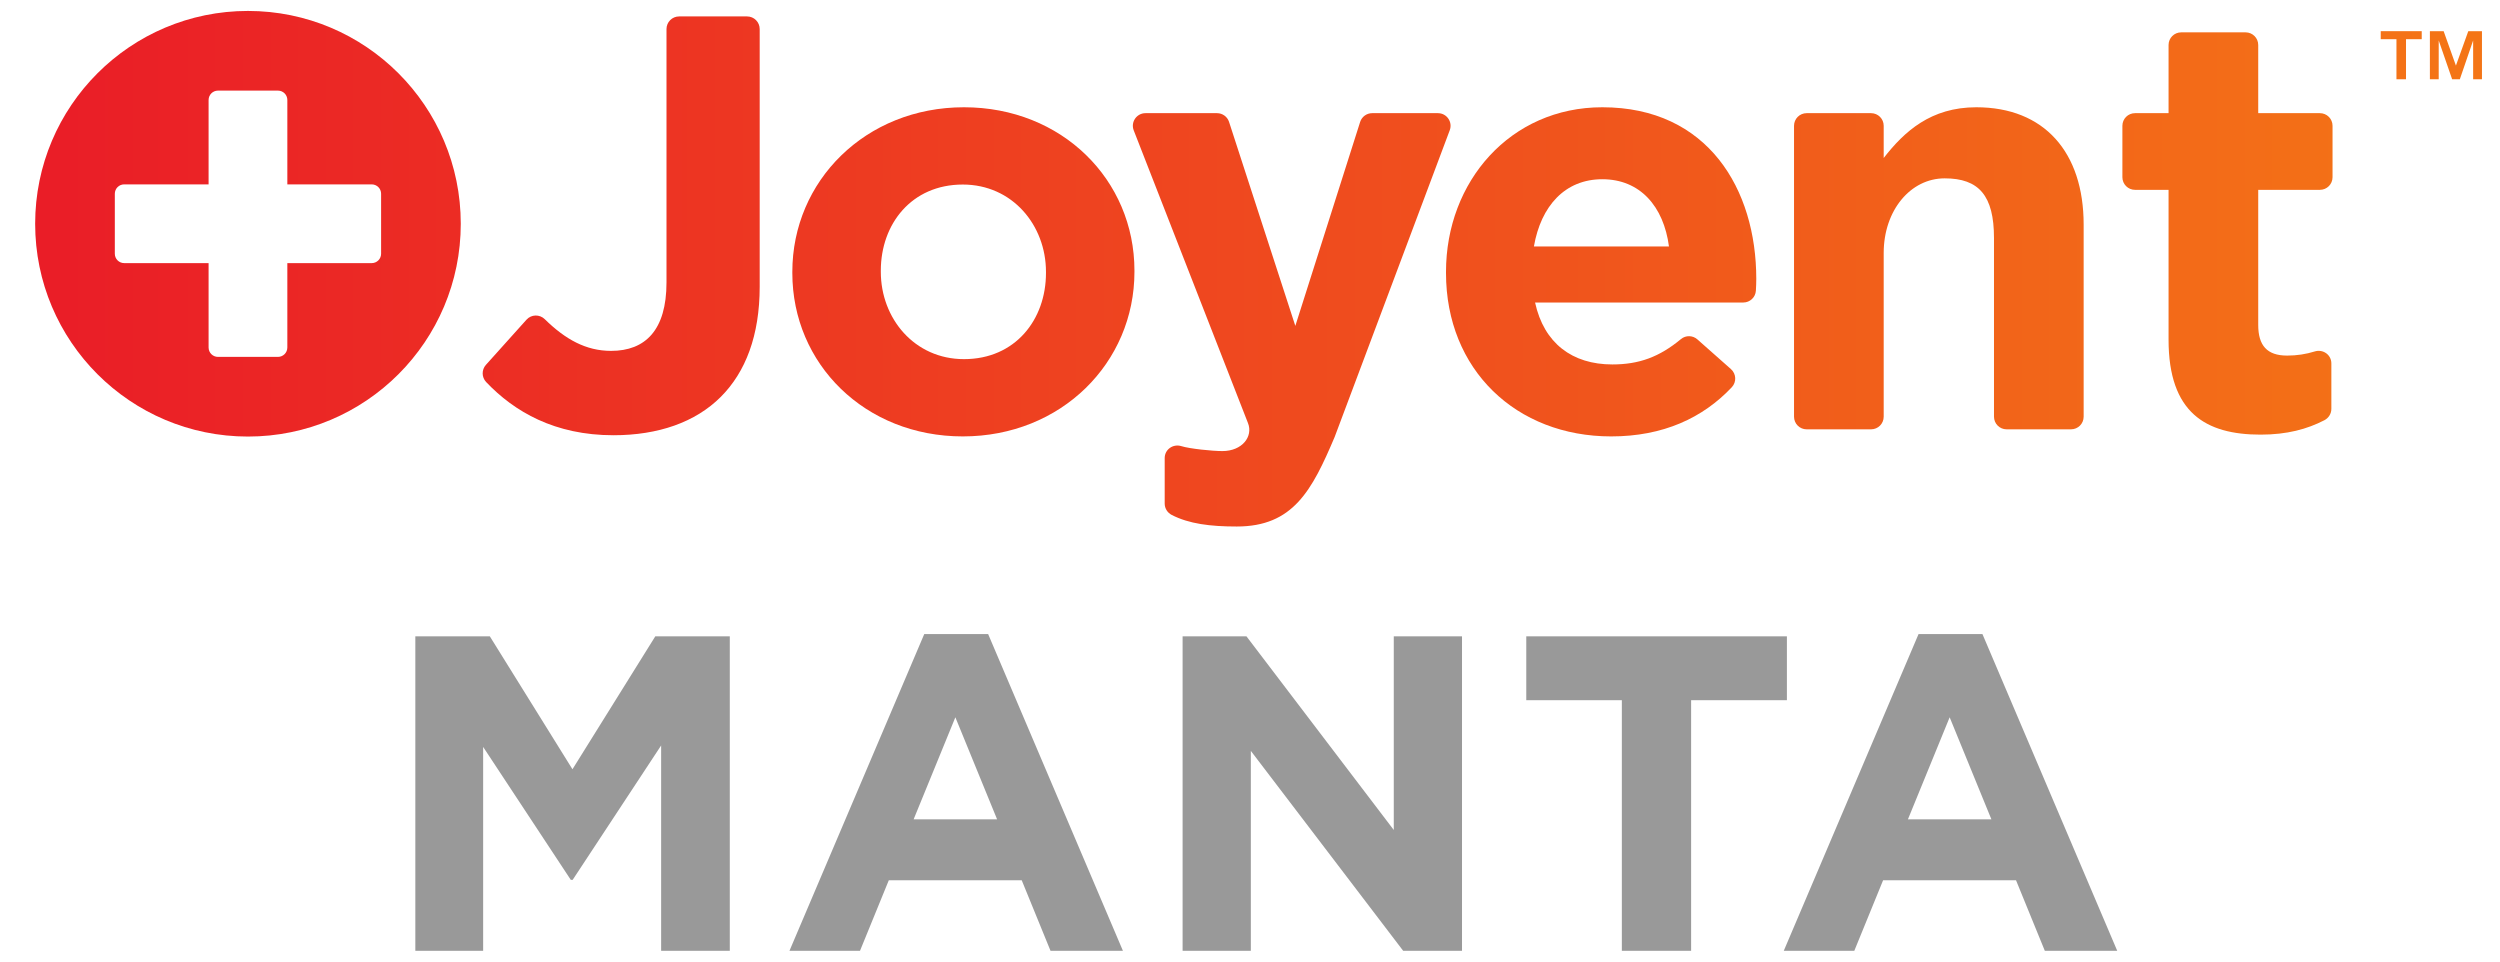 <?xml version="1.0" encoding="UTF-8" standalone="yes"?>
<svg version="1.1" id="design" xmlns="http://www.w3.org/2000/svg" xmlns:xlink="http://www.w3.org/1999/xlink" x="0px" y="0px" viewBox="0.96 8.05 1198.08 460.9" style="enable-background:new 0 0 1204 495;" xml:space="preserve">
  <style type="text/css">
	.st0{fill:#999999;}
	.st1{fill:none;}
	.st2{fill:url(#SVGID_1_);}
	.st3{fill:url(#SVGID_2_);}
	.st4{fill:url(#SVGID_3_);}
	.st5{fill:url(#SVGID_4_);}
	.st6{fill:url(#SVGID_5_);}
	.st7{fill:url(#SVGID_6_);}
	.st8{fill:url(#SVGID_7_);}
	.st9{fill:url(#SVGID_8_);}
	.st10{fill:url(#SVGID_9_);}
</style>
  <g>
    <path class="st0" d="M200,313h35.7l39.6,63.7L315,313h35.7v150.7h-32.9v-98.4&#xA;&#x9;&#x9;l-42.4,64.4h-0.9l-42-63.7v97.7H200V313z"/>
    <path class="st0" d="M443.9,311.9H474.5l64.6,151.8h-34.7l-13.8-33.8h-63.7&#xA;&#x9;&#x9;l-13.8,33.8h-33.8L443.9,311.9z M478.8,400.7l-20-48.9l-20,48.9&#xA;&#x9;&#x9;H478.8z"/>
    <path class="st0" d="M567.7,313h30.6l70.6,92.8V313h32.7v150.7h-28.2l-73-95.8&#xA;&#x9;&#x9;v95.8h-32.7L567.7,313L567.7,313z"/>
    <path class="st0" d="M778.3,343.6h-45.9V313h124.9v30.6h-45.9v120.1h-33.2&#xA;&#x9;&#x9;V343.6H778.3z"/>
    <path class="st0" d="M920.4,311.9H951l64.6,151.8h-34.7l-13.8-33.8h-63.7&#xA;&#x9;&#x9;l-13.8,33.8h-33.8L920.4,311.9z M955.3,400.7l-20-48.9l-20,48.9&#xA;&#x9;&#x9;H955.3z"/>
  </g>
  <g>
    <path class="st1" d="M179.1,96.409h-40.439V55.969c0-2.483-2.013-4.496-4.496-4.496&#xA;&#x9;&#x9;h-28.745c-2.484,0-4.496,2.013-4.496,4.496v40.44H60.483&#xA;&#x9;&#x9;c-2.483,0-4.496,2.012-4.496,4.496v28.744c0,2.485,2.013,4.496,4.496,4.496h40.441&#xA;&#x9;&#x9;v40.44c0,2.484,2.012,4.497,4.496,4.497h28.745c2.483,0,4.496-2.013,4.496-4.497&#xA;&#x9;&#x9;v-40.44h40.439c2.484,0,4.496-2.011,4.496-4.496v-28.744&#xA;&#x9;&#x9;C183.596,98.421,181.584,96.409,179.1,96.409z"/>
    <path class="st1" d="M768.844,93.941c-17.812,0-29.401,12.721-32.791,32.225h64.732&#xA;&#x9;&#x9;C798.24,106.945,786.935,93.941,768.844,93.941z"/>
    <path class="st1" d="M462.365,96.487c-24.592,0-39.289,18.939-39.289,41.269v0.567&#xA;&#x9;&#x9;c0,22.332,16.113,41.837,39.857,41.837c24.593,0,39.291-18.94,39.291-41.272v-0.565&#xA;&#x9;&#x9;C502.224,115.991,486.115,96.487,462.365,96.487z"/>
    <path class="st2" d="M462.933,59.455c-47.207,0-82.261,35.335-82.261,78.868v0.565&#xA;&#x9;&#x9;c0,43.533,34.773,78.304,81.693,78.304c47.213,0,82.261-35.336,82.261-78.869v-0.567&#xA;&#x9;&#x9;C544.627,94.224,509.86,59.455,462.933,59.455z M502.224,138.888&#xA;&#x9;&#x9;c0,22.332-14.697,41.272-39.291,41.272c-23.744,0-39.857-19.505-39.857-41.837v-0.567&#xA;&#x9;&#x9;c0-22.331,14.697-41.269,39.289-41.269c23.749,0,39.859,19.504,39.859,41.836V138.888&#xA;&#x9;&#x9;z"/>
    <path class="st3" d="M690.067,62.281l0,0h-31.523c-2.628,0-4.959,1.699-5.76,4.203&#xA;&#x9;&#x9;l-31.064,97.751l-31.78-97.821c-0.824-2.468-3.135-4.132-5.737-4.132h-34.288&#xA;&#x9;&#x9;c-4.26,0-7.185,4.283-5.636,8.249l54.749,140.259&#xA;&#x9;&#x9;c2.564,6.411-2.731,13.429-12.267,13.429c-4.705,0-15.557-1.084-19.661-2.364&#xA;&#x9;&#x9;c-3.953-1.233-7.983,1.575-7.983,5.716v21.81c0,2.295,1.305,4.371,3.345,5.426&#xA;&#x9;&#x9;c8.285,4.284,18.509,5.561,31.185,5.561c27.013,0,36.017-17.214,46.915-42.895&#xA;&#x9;&#x9;l55.168-147.017C697.215,66.501,694.291,62.281,690.067,62.281z"/>
    <path class="st4" d="M358.98,15.921h-32.563c-3.34,0-6.051,2.709-6.051,6.049v121.44&#xA;&#x9;&#x9;c0,22.897-10.173,32.791-26.568,32.791c-12.052,0-21.961-5.56-31.776-15.192&#xA;&#x9;&#x9;c-2.464-2.419-6.441-2.331-8.748,0.237l-19.449,21.652&#xA;&#x9;&#x9;c-2.115,2.353-2.069,5.941,0.111,8.236h0&#xA;&#x9;&#x9;c13.489,14.207,32.892,25.492,60.991,25.492c21.487,0,39.291-6.22,51.449-18.376&#xA;&#x9;&#x9;c11.872-11.872,18.653-29.397,18.653-52.861V21.971&#xA;&#x9;&#x9;C365.029,18.631,362.321,15.921,358.98,15.921z"/>
    <path class="st5" d="M119.792,13.293c-56.324,0-101.985,45.66-101.985,101.984&#xA;&#x9;&#x9;c0,56.324,45.661,101.984,101.985,101.984c56.324,0,101.984-45.66,101.984-101.984&#xA;&#x9;&#x9;C221.776,58.953,176.116,13.293,119.792,13.293z M183.596,129.649&#xA;&#x9;&#x9;c0,2.485-2.012,4.496-4.496,4.496h-40.439v40.44&#xA;&#x9;&#x9;c0,2.484-2.013,4.497-4.496,4.497h-28.745c-2.484,0-4.496-2.013-4.496-4.497&#xA;&#x9;&#x9;v-40.44H60.483c-2.483,0-4.496-2.011-4.496-4.496v-28.744&#xA;&#x9;&#x9;c0-2.484,2.013-4.496,4.496-4.496h40.441V55.969c0-2.483,2.012-4.496,4.496-4.496&#xA;&#x9;&#x9;h28.745c2.483,0,4.496,2.013,4.496,4.496v40.44h40.439&#xA;&#x9;&#x9;c2.484,0,4.496,2.012,4.496,4.496V129.649z"/>
    <path class="st8" d="M1112.739,62.281h-29.567V29.603c0-3.341-2.708-6.049-6.049-6.049&#xA;&#x9;&#x9;h-30.872c-3.34,0-6.049,2.708-6.049,6.049V62.281h-16.077&#xA;&#x9;&#x9;c-3.341,0-6.049,2.708-6.049,6.049v24.649c0,3.341,2.708,6.049,6.049,6.049h16.077&#xA;&#x9;&#x9;v71.801c0,35.053,17.812,45.513,44.101,45.513c12.675,0,22.288-2.623,30.575-6.907&#xA;&#x9;&#x9;c2.039-1.055,3.344-3.132,3.344-5.427v-21.811c0-4.14-4.028-6.949-7.981-5.716&#xA;&#x9;&#x9;c-4.105,1.28-8.511,1.98-13.217,1.98c-9.613,0-13.851-4.807-13.851-14.7&#xA;&#x9;&#x9;V99.029h29.567c3.341,0,6.051-2.708,6.051-6.049v-24.649&#xA;&#x9;&#x9;C1118.789,64.989,1116.08,62.281,1112.739,62.281z"/>
    <path class="st9" d="M948.067,59.455c-21.765,0-34.487,11.589-44.38,24.311V68.331&#xA;&#x9;&#x9;c0-3.341-2.711-6.049-6.051-6.049h-30.871c-3.341,0-6.051,2.708-6.051,6.049&#xA;&#x9;&#x9;h-0v139.419c0,3.34,2.709,6.051,6.051,6.051h30.871&#xA;&#x9;&#x9;c3.34,0,6.051-2.711,6.051-6.051v-78.472c0-20.353,12.82-35.755,29.215-35.755&#xA;&#x9;&#x9;c16.4,0,23.644,8.249,23.644,28.603v85.624c0,3.34,2.708,6.051,6.049,6.051&#xA;&#x9;&#x9;h30.872c3.34,0,6.049-2.711,6.049-6.051v-92.041&#xA;&#x9;&#x9;C999.516,80.939,980.576,59.455,948.067,59.455z"/>
    <path class="st10" d="M768.844,59.455c-44.1,0-74.912,35.617-74.912,78.868v0.565h-0&#xA;&#x9;&#x9;c0,46.36,33.639,78.304,79.153,78.304c24.869,0,43.924-8.837,57.8-23.56&#xA;&#x9;&#x9;c2.357-2.5,2.164-6.427-0.408-8.704l-16.101-14.251&#xA;&#x9;&#x9;c-2.216-1.961-5.548-2.025-7.828-0.137c-10.356,8.576-20.06,12.164-32.901,12.164&#xA;&#x9;&#x9;c-19.22,0-32.788-10.176-37.031-29.681h99.781c3.195,0,5.857-2.485,6.039-5.675&#xA;&#x9;&#x9;c0.113-1.977,0.191-3.88,0.191-5.633&#xA;&#x9;&#x9;C842.627,98.748,819.444,59.455,768.844,59.455z M736.053,126.167&#xA;&#x9;&#x9;c3.389-19.504,14.979-32.225,32.791-32.225c18.091,0,29.396,13.004,31.941,32.225&#xA;&#x9;&#x9;H736.053z"/>
    <linearGradient id="SVGID_1_" gradientUnits="userSpaceOnUse" x1="-116.97" y1="953.676" x2="-115.97" y2="953.676" gradientTransform="matrix(1172.587 0 0 -1172.587 137175.453 1118405.5)">
      <stop offset="0" style="stop-color:#EA1D27"/>
      <stop offset="1" style="stop-color:#F47516"/>
    </linearGradient>
    <linearGradient id="SVGID_2_" gradientUnits="userSpaceOnUse" x1="-116.97" y1="953.656" x2="-115.97" y2="953.656" gradientTransform="matrix(1172.587 0 0 -1172.587 137175.453 1118405.5)">
      <stop offset="0" style="stop-color:#EA1D27"/>
      <stop offset="1" style="stop-color:#F47516"/>
    </linearGradient>
    <linearGradient id="SVGID_3_" gradientUnits="userSpaceOnUse" x1="-116.97" y1="953.694" x2="-115.97" y2="953.694" gradientTransform="matrix(1172.587 0 0 -1172.587 137175.453 1118405.5)">
      <stop offset="0" style="stop-color:#EA1D27"/>
      <stop offset="1" style="stop-color:#F47516"/>
    </linearGradient>
    <linearGradient id="SVGID_4_" gradientUnits="userSpaceOnUse" x1="-116.97" y1="953.695" x2="-115.97" y2="953.695" gradientTransform="matrix(1172.587 0 0 -1172.587 137175.453 1118405.5)">
      <stop offset="0" style="stop-color:#EA1D27"/>
      <stop offset="1" style="stop-color:#F47516"/>
    </linearGradient>
    <linearGradient id="SVGID_5_" gradientUnits="userSpaceOnUse" x1="-116.97" y1="953.764" x2="-115.97" y2="953.764" gradientTransform="matrix(1172.587 0 0 -1172.587 137175.453 1118405.5)">
      <stop offset="0" style="stop-color:#EA1D27"/>
      <stop offset="1" style="stop-color:#F47516"/>
    </linearGradient>
    <linearGradient id="SVGID_6_" gradientUnits="userSpaceOnUse" x1="-116.97" y1="953.764" x2="-115.97" y2="953.764" gradientTransform="matrix(1172.587 0 0 -1172.587 137175.453 1118405.5)">
      <stop offset="0" style="stop-color:#EA1D27"/>
      <stop offset="1" style="stop-color:#F47516"/>
    </linearGradient>
    <linearGradient id="SVGID_7_" gradientUnits="userSpaceOnUse" x1="-116.97" y1="953.691" x2="-115.97" y2="953.691" gradientTransform="matrix(1172.587 0 0 -1172.587 137175.453 1118405.5)">
      <stop offset="0" style="stop-color:#EA1D27"/>
      <stop offset="1" style="stop-color:#F47516"/>
    </linearGradient>
    <linearGradient id="SVGID_8_" gradientUnits="userSpaceOnUse" x1="-116.97" y1="953.677" x2="-115.97" y2="953.677" gradientTransform="matrix(1172.587 0 0 -1172.587 137175.453 1118405.5)">
      <stop offset="0" style="stop-color:#EA1D27"/>
      <stop offset="1" style="stop-color:#F47516"/>
    </linearGradient>
    <linearGradient id="SVGID_9_" gradientUnits="userSpaceOnUse" x1="-116.97" y1="953.676" x2="-115.97" y2="953.676" gradientTransform="matrix(1172.587 0 0 -1172.587 137175.453 1118405.5)">
      <stop offset="0" style="stop-color:#EA1D27"/>
      <stop offset="1" style="stop-color:#F47516"/>
    </linearGradient>
    <polygon class="st6" points="1183.844,22.988 1177.917,39.487 1172.028,22.988 1165.439,22.988 &#xA;&#x9;&#x9;1165.439,46.036 1169.668,46.036 1169.668,27.439 1176.101,46.036 1179.791,46.036 &#xA;&#x9;&#x9;1186.167,27.439 1186.167,46.036 1190.395,46.036 1190.395,22.988 &#x9;"/>
    <polygon class="st7" points="1141.883,26.835 1149.417,26.835 1149.417,46.036 1153.995,46.036 &#xA;&#x9;&#x9;1153.995,26.835 1161.528,26.835 1161.528,22.988 1141.883,22.988 &#x9;"/>
  </g>
</svg>
